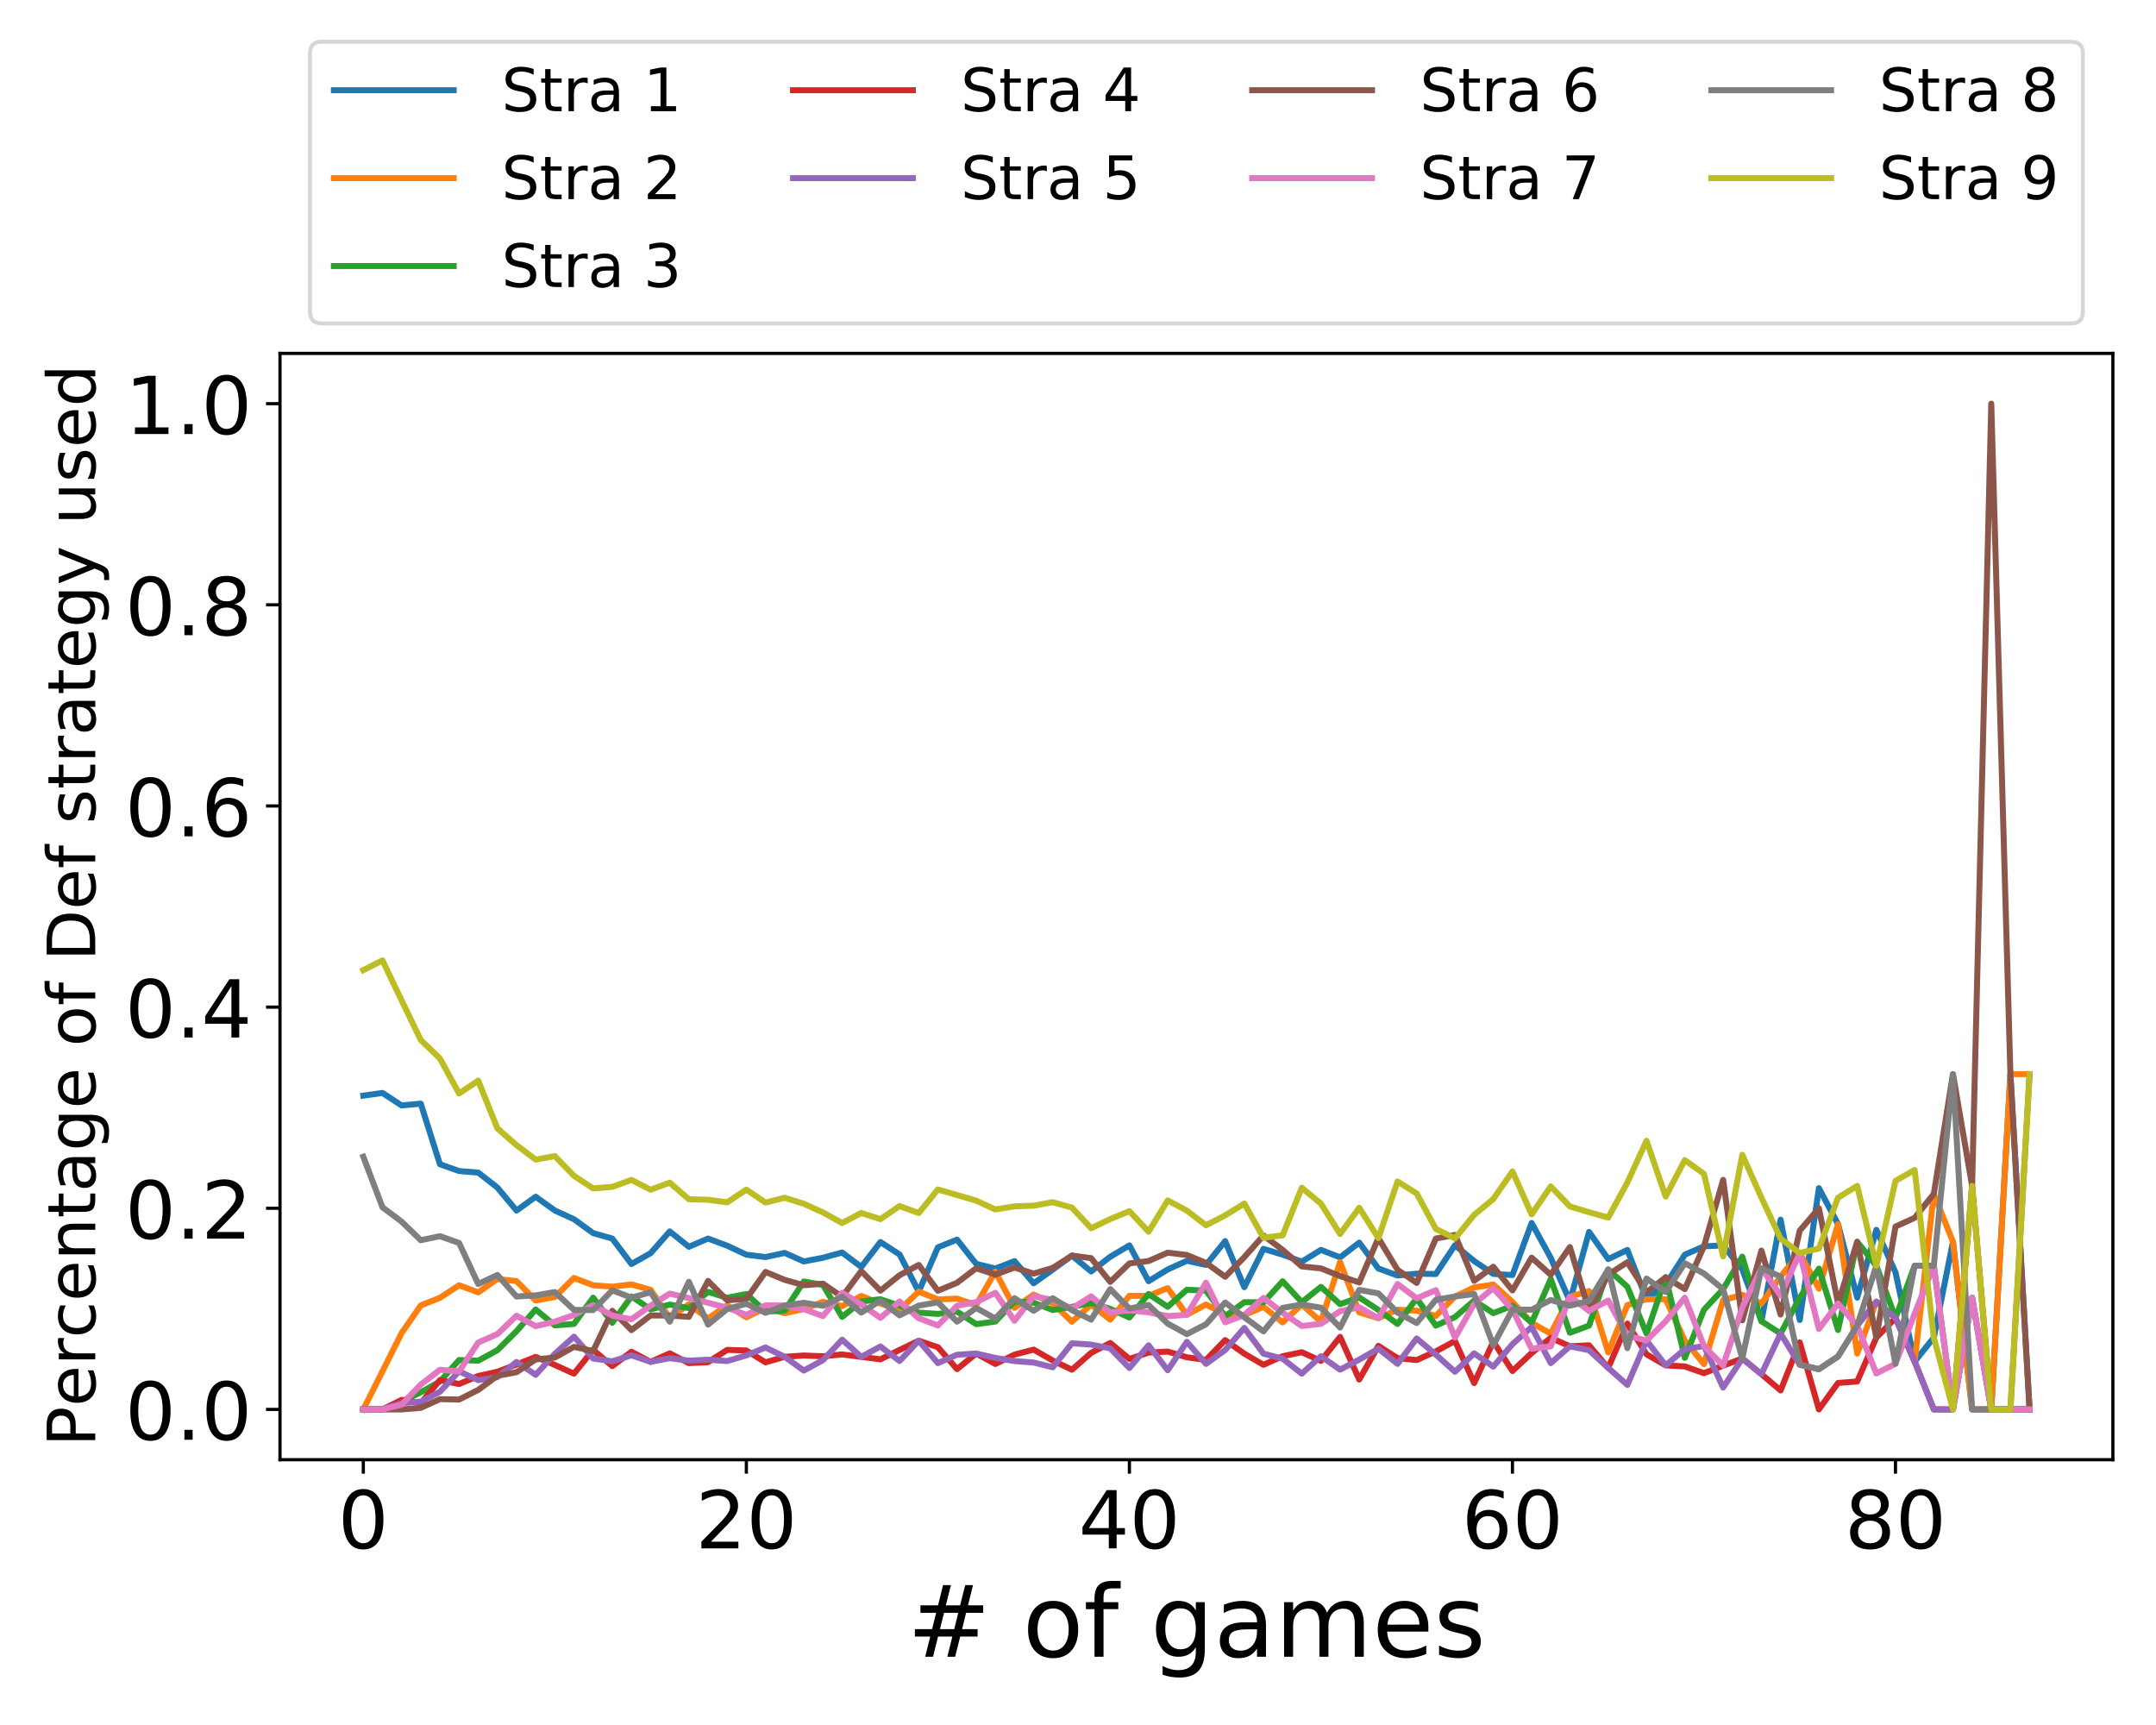 <?xml version="1.0" encoding="utf-8" standalone="no"?>
<!DOCTYPE svg PUBLIC "-//W3C//DTD SVG 1.1//EN"
  "http://www.w3.org/Graphics/SVG/1.1/DTD/svg11.dtd">
<!-- Created with matplotlib (https://matplotlib.org/) -->
<svg height="432pt" version="1.1" viewBox="0 0 540 432" width="540pt" xmlns="http://www.w3.org/2000/svg" xmlns:xlink="http://www.w3.org/1999/xlink">
 <defs>
  <style type="text/css">
*{stroke-linecap:butt;stroke-linejoin:round;}
  </style>
 </defs>
 <g id="figure_1">
  <g id="patch_1">
   <path d="M 0 432 
L 540 432 
L 540 0 
L 0 0 
z
" style="fill:#ffffff;"/>
  </g>
  <g id="axes_1">
   <g id="patch_2">
    <path d="M 70.13 365.56 
L 529.2 365.56 
L 529.2 88.5 
L 70.13 88.5 
z
" style="fill:#ffffff;"/>
   </g>
   <g id="matplotlib.axis_1">
    <g id="xtick_1">
     <g id="line2d_1">
      <defs>
       <path d="M 0 0 
L 0 3.5 
" id="m6f1d2d0b44" style="stroke:#000000;stroke-width:0.8;"/>
      </defs>
      <g>
       <use style="stroke:#000000;stroke-width:0.8;" x="90.997" xlink:href="#m6f1d2d0b44" y="365.56"/>
      </g>
     </g>
     <g id="text_1">
      <!-- 0 -->
      <defs>
       <path d="M 31.781 66.406 
Q 24.172 66.406 20.328 58.906 
Q 16.5 51.422 16.5 36.375 
Q 16.5 21.391 20.328 13.891 
Q 24.172 6.391 31.781 6.391 
Q 39.453 6.391 43.281 13.891 
Q 47.125 21.391 47.125 36.375 
Q 47.125 51.422 43.281 58.906 
Q 39.453 66.406 31.781 66.406 
z
M 31.781 74.219 
Q 44.047 74.219 50.516 64.516 
Q 56.984 54.828 56.984 36.375 
Q 56.984 17.969 50.516 8.266 
Q 44.047 -1.422 31.781 -1.422 
Q 19.531 -1.422 13.062 8.266 
Q 6.594 17.969 6.594 36.375 
Q 6.594 54.828 13.062 64.516 
Q 19.531 74.219 31.781 74.219 
z
" id="DejaVuSans-48"/>
      </defs>
      <g transform="translate(84.634 387.757)scale(0.2 -0.2)">
       <use xlink:href="#DejaVuSans-48"/>
      </g>
     </g>
    </g>
    <g id="xtick_2">
     <g id="line2d_2">
      <g>
       <use style="stroke:#000000;stroke-width:0.8;" x="186.936" xlink:href="#m6f1d2d0b44" y="365.56"/>
      </g>
     </g>
     <g id="text_2">
      <!-- 20 -->
      <defs>
       <path d="M 19.188 8.297 
L 53.609 8.297 
L 53.609 0 
L 7.328 0 
L 7.328 8.297 
Q 12.938 14.109 22.625 23.891 
Q 32.328 33.688 34.812 36.531 
Q 39.547 41.844 41.422 45.531 
Q 43.312 49.219 43.312 52.781 
Q 43.312 58.594 39.234 62.25 
Q 35.156 65.922 28.609 65.922 
Q 23.969 65.922 18.812 64.312 
Q 13.672 62.703 7.812 59.422 
L 7.812 69.391 
Q 13.766 71.781 18.938 73 
Q 24.125 74.219 28.422 74.219 
Q 39.75 74.219 46.484 68.547 
Q 53.219 62.891 53.219 53.422 
Q 53.219 48.922 51.531 44.891 
Q 49.859 40.875 45.406 35.406 
Q 44.188 33.984 37.641 27.219 
Q 31.109 20.453 19.188 8.297 
z
" id="DejaVuSans-50"/>
      </defs>
      <g transform="translate(174.211 387.757)scale(0.2 -0.2)">
       <use xlink:href="#DejaVuSans-50"/>
       <use x="63.623" xlink:href="#DejaVuSans-48"/>
      </g>
     </g>
    </g>
    <g id="xtick_3">
     <g id="line2d_3">
      <g>
       <use style="stroke:#000000;stroke-width:0.8;" x="282.876" xlink:href="#m6f1d2d0b44" y="365.56"/>
      </g>
     </g>
     <g id="text_3">
      <!-- 40 -->
      <defs>
       <path d="M 37.797 64.312 
L 12.891 25.391 
L 37.797 25.391 
z
M 35.203 72.906 
L 47.609 72.906 
L 47.609 25.391 
L 58.016 25.391 
L 58.016 17.188 
L 47.609 17.188 
L 47.609 0 
L 37.797 0 
L 37.797 17.188 
L 4.891 17.188 
L 4.891 26.703 
z
" id="DejaVuSans-52"/>
      </defs>
      <g transform="translate(270.151 387.757)scale(0.2 -0.2)">
       <use xlink:href="#DejaVuSans-52"/>
       <use x="63.623" xlink:href="#DejaVuSans-48"/>
      </g>
     </g>
    </g>
    <g id="xtick_4">
     <g id="line2d_4">
      <g>
       <use style="stroke:#000000;stroke-width:0.8;" x="378.815" xlink:href="#m6f1d2d0b44" y="365.56"/>
      </g>
     </g>
     <g id="text_4">
      <!-- 60 -->
      <defs>
       <path d="M 33.016 40.375 
Q 26.375 40.375 22.484 35.828 
Q 18.609 31.297 18.609 23.391 
Q 18.609 15.531 22.484 10.953 
Q 26.375 6.391 33.016 6.391 
Q 39.656 6.391 43.531 10.953 
Q 47.406 15.531 47.406 23.391 
Q 47.406 31.297 43.531 35.828 
Q 39.656 40.375 33.016 40.375 
z
M 52.594 71.297 
L 52.594 62.312 
Q 48.875 64.062 45.094 64.984 
Q 41.312 65.922 37.594 65.922 
Q 27.828 65.922 22.672 59.328 
Q 17.531 52.734 16.797 39.406 
Q 19.672 43.656 24.016 45.922 
Q 28.375 48.188 33.594 48.188 
Q 44.578 48.188 50.953 41.516 
Q 57.328 34.859 57.328 23.391 
Q 57.328 12.156 50.688 5.359 
Q 44.047 -1.422 33.016 -1.422 
Q 20.359 -1.422 13.672 8.266 
Q 6.984 17.969 6.984 36.375 
Q 6.984 53.656 15.188 63.938 
Q 23.391 74.219 37.203 74.219 
Q 40.922 74.219 44.703 73.484 
Q 48.484 72.75 52.594 71.297 
z
" id="DejaVuSans-54"/>
      </defs>
      <g transform="translate(366.09 387.757)scale(0.2 -0.2)">
       <use xlink:href="#DejaVuSans-54"/>
       <use x="63.623" xlink:href="#DejaVuSans-48"/>
      </g>
     </g>
    </g>
    <g id="xtick_5">
     <g id="line2d_5">
      <g>
       <use style="stroke:#000000;stroke-width:0.8;" x="474.754" xlink:href="#m6f1d2d0b44" y="365.56"/>
      </g>
     </g>
     <g id="text_5">
      <!-- 80 -->
      <defs>
       <path d="M 31.781 34.625 
Q 24.75 34.625 20.719 30.859 
Q 16.703 27.094 16.703 20.516 
Q 16.703 13.922 20.719 10.156 
Q 24.75 6.391 31.781 6.391 
Q 38.812 6.391 42.859 10.172 
Q 46.922 13.969 46.922 20.516 
Q 46.922 27.094 42.891 30.859 
Q 38.875 34.625 31.781 34.625 
z
M 21.922 38.812 
Q 15.578 40.375 12.031 44.719 
Q 8.5 49.078 8.5 55.328 
Q 8.5 64.062 14.719 69.141 
Q 20.953 74.219 31.781 74.219 
Q 42.672 74.219 48.875 69.141 
Q 55.078 64.062 55.078 55.328 
Q 55.078 49.078 51.531 44.719 
Q 48 40.375 41.703 38.812 
Q 48.828 37.156 52.797 32.312 
Q 56.781 27.484 56.781 20.516 
Q 56.781 9.906 50.312 4.234 
Q 43.844 -1.422 31.781 -1.422 
Q 19.734 -1.422 13.25 4.234 
Q 6.781 9.906 6.781 20.516 
Q 6.781 27.484 10.781 32.312 
Q 14.797 37.156 21.922 38.812 
z
M 18.312 54.391 
Q 18.312 48.734 21.844 45.562 
Q 25.391 42.391 31.781 42.391 
Q 38.141 42.391 41.719 45.562 
Q 45.312 48.734 45.312 54.391 
Q 45.312 60.062 41.719 63.234 
Q 38.141 66.406 31.781 66.406 
Q 25.391 66.406 21.844 63.234 
Q 18.312 60.062 18.312 54.391 
z
" id="DejaVuSans-56"/>
      </defs>
      <g transform="translate(462.029 387.757)scale(0.2 -0.2)">
       <use xlink:href="#DejaVuSans-56"/>
       <use x="63.623" xlink:href="#DejaVuSans-48"/>
      </g>
     </g>
    </g>
    <g id="text_6">
     <!-- # of games -->
     <defs>
      <path d="M 51.125 44 
L 36.922 44 
L 32.812 27.688 
L 47.125 27.688 
z
M 43.797 71.781 
L 38.719 51.516 
L 52.984 51.516 
L 58.109 71.781 
L 65.922 71.781 
L 60.891 51.516 
L 76.125 51.516 
L 76.125 44 
L 58.984 44 
L 54.984 27.688 
L 70.516 27.688 
L 70.516 20.219 
L 53.078 20.219 
L 48 0 
L 40.188 0 
L 45.219 20.219 
L 30.906 20.219 
L 25.875 0 
L 18.016 0 
L 23.094 20.219 
L 7.719 20.219 
L 7.719 27.688 
L 24.906 27.688 
L 29 44 
L 13.281 44 
L 13.281 51.516 
L 30.906 51.516 
L 35.891 71.781 
z
" id="DejaVuSans-35"/>
      <path id="DejaVuSans-32"/>
      <path d="M 30.609 48.391 
Q 23.391 48.391 19.188 42.75 
Q 14.984 37.109 14.984 27.297 
Q 14.984 17.484 19.156 11.844 
Q 23.344 6.203 30.609 6.203 
Q 37.797 6.203 41.984 11.859 
Q 46.188 17.531 46.188 27.297 
Q 46.188 37.016 41.984 42.703 
Q 37.797 48.391 30.609 48.391 
z
M 30.609 56 
Q 42.328 56 49.016 48.375 
Q 55.719 40.766 55.719 27.297 
Q 55.719 13.875 49.016 6.219 
Q 42.328 -1.422 30.609 -1.422 
Q 18.844 -1.422 12.172 6.219 
Q 5.516 13.875 5.516 27.297 
Q 5.516 40.766 12.172 48.375 
Q 18.844 56 30.609 56 
z
" id="DejaVuSans-111"/>
      <path d="M 37.109 75.984 
L 37.109 68.5 
L 28.516 68.5 
Q 23.688 68.5 21.797 66.547 
Q 19.922 64.594 19.922 59.516 
L 19.922 54.688 
L 34.719 54.688 
L 34.719 47.703 
L 19.922 47.703 
L 19.922 0 
L 10.891 0 
L 10.891 47.703 
L 2.297 47.703 
L 2.297 54.688 
L 10.891 54.688 
L 10.891 58.5 
Q 10.891 67.625 15.141 71.797 
Q 19.391 75.984 28.609 75.984 
z
" id="DejaVuSans-102"/>
      <path d="M 45.406 27.984 
Q 45.406 37.75 41.375 43.109 
Q 37.359 48.484 30.078 48.484 
Q 22.859 48.484 18.828 43.109 
Q 14.797 37.75 14.797 27.984 
Q 14.797 18.266 18.828 12.891 
Q 22.859 7.516 30.078 7.516 
Q 37.359 7.516 41.375 12.891 
Q 45.406 18.266 45.406 27.984 
z
M 54.391 6.781 
Q 54.391 -7.172 48.188 -13.984 
Q 42 -20.797 29.203 -20.797 
Q 24.469 -20.797 20.266 -20.094 
Q 16.062 -19.391 12.109 -17.922 
L 12.109 -9.188 
Q 16.062 -11.328 19.922 -12.344 
Q 23.781 -13.375 27.781 -13.375 
Q 36.625 -13.375 41.016 -8.766 
Q 45.406 -4.156 45.406 5.172 
L 45.406 9.625 
Q 42.625 4.781 38.281 2.391 
Q 33.938 0 27.875 0 
Q 17.828 0 11.672 7.656 
Q 5.516 15.328 5.516 27.984 
Q 5.516 40.672 11.672 48.328 
Q 17.828 56 27.875 56 
Q 33.938 56 38.281 53.609 
Q 42.625 51.219 45.406 46.391 
L 45.406 54.688 
L 54.391 54.688 
z
" id="DejaVuSans-103"/>
      <path d="M 34.281 27.484 
Q 23.391 27.484 19.188 25 
Q 14.984 22.516 14.984 16.5 
Q 14.984 11.719 18.141 8.906 
Q 21.297 6.109 26.703 6.109 
Q 34.188 6.109 38.703 11.406 
Q 43.219 16.703 43.219 25.484 
L 43.219 27.484 
z
M 52.203 31.203 
L 52.203 0 
L 43.219 0 
L 43.219 8.297 
Q 40.141 3.328 35.547 0.953 
Q 30.953 -1.422 24.312 -1.422 
Q 15.922 -1.422 10.953 3.297 
Q 6 8.016 6 15.922 
Q 6 25.141 12.172 29.828 
Q 18.359 34.516 30.609 34.516 
L 43.219 34.516 
L 43.219 35.406 
Q 43.219 41.609 39.141 45 
Q 35.062 48.391 27.688 48.391 
Q 23 48.391 18.547 47.266 
Q 14.109 46.141 10.016 43.891 
L 10.016 52.203 
Q 14.938 54.109 19.578 55.047 
Q 24.219 56 28.609 56 
Q 40.484 56 46.344 49.844 
Q 52.203 43.703 52.203 31.203 
z
" id="DejaVuSans-97"/>
      <path d="M 52 44.188 
Q 55.375 50.25 60.062 53.125 
Q 64.75 56 71.094 56 
Q 79.641 56 84.281 50.016 
Q 88.922 44.047 88.922 33.016 
L 88.922 0 
L 79.891 0 
L 79.891 32.719 
Q 79.891 40.578 77.094 44.375 
Q 74.312 48.188 68.609 48.188 
Q 61.625 48.188 57.562 43.547 
Q 53.516 38.922 53.516 30.906 
L 53.516 0 
L 44.484 0 
L 44.484 32.719 
Q 44.484 40.625 41.703 44.406 
Q 38.922 48.188 33.109 48.188 
Q 26.219 48.188 22.156 43.531 
Q 18.109 38.875 18.109 30.906 
L 18.109 0 
L 9.078 0 
L 9.078 54.688 
L 18.109 54.688 
L 18.109 46.188 
Q 21.188 51.219 25.484 53.609 
Q 29.781 56 35.688 56 
Q 41.656 56 45.828 52.969 
Q 50 49.953 52 44.188 
z
" id="DejaVuSans-109"/>
      <path d="M 56.203 29.594 
L 56.203 25.203 
L 14.891 25.203 
Q 15.484 15.922 20.484 11.062 
Q 25.484 6.203 34.422 6.203 
Q 39.594 6.203 44.453 7.469 
Q 49.312 8.734 54.109 11.281 
L 54.109 2.781 
Q 49.266 0.734 44.188 -0.344 
Q 39.109 -1.422 33.891 -1.422 
Q 20.797 -1.422 13.156 6.188 
Q 5.516 13.812 5.516 26.812 
Q 5.516 40.234 12.766 48.109 
Q 20.016 56 32.328 56 
Q 43.359 56 49.781 48.891 
Q 56.203 41.797 56.203 29.594 
z
M 47.219 32.234 
Q 47.125 39.594 43.094 43.984 
Q 39.062 48.391 32.422 48.391 
Q 24.906 48.391 20.391 44.141 
Q 15.875 39.891 15.188 32.172 
z
" id="DejaVuSans-101"/>
      <path d="M 44.281 53.078 
L 44.281 44.578 
Q 40.484 46.531 36.375 47.5 
Q 32.281 48.484 27.875 48.484 
Q 21.188 48.484 17.844 46.438 
Q 14.5 44.391 14.5 40.281 
Q 14.5 37.156 16.891 35.375 
Q 19.281 33.594 26.516 31.984 
L 29.594 31.297 
Q 39.156 29.25 43.188 25.516 
Q 47.219 21.781 47.219 15.094 
Q 47.219 7.469 41.188 3.016 
Q 35.156 -1.422 24.609 -1.422 
Q 20.219 -1.422 15.453 -0.562 
Q 10.688 0.297 5.422 2 
L 5.422 11.281 
Q 10.406 8.688 15.234 7.391 
Q 20.062 6.109 24.812 6.109 
Q 31.156 6.109 34.562 8.281 
Q 37.984 10.453 37.984 14.406 
Q 37.984 18.062 35.516 20.016 
Q 33.062 21.969 24.703 23.781 
L 21.578 24.516 
Q 13.234 26.266 9.516 29.906 
Q 5.812 33.547 5.812 39.891 
Q 5.812 47.609 11.281 51.797 
Q 16.75 56 26.812 56 
Q 31.781 56 36.172 55.266 
Q 40.578 54.547 44.281 53.078 
z
" id="DejaVuSans-115"/>
     </defs>
     <g transform="translate(227.222 414.912)scale(0.25 -0.25)">
      <use xlink:href="#DejaVuSans-35"/>
      <use x="83.789" xlink:href="#DejaVuSans-32"/>
      <use x="115.576" xlink:href="#DejaVuSans-111"/>
      <use x="176.758" xlink:href="#DejaVuSans-102"/>
      <use x="211.963" xlink:href="#DejaVuSans-32"/>
      <use x="243.75" xlink:href="#DejaVuSans-103"/>
      <use x="307.227" xlink:href="#DejaVuSans-97"/>
      <use x="368.506" xlink:href="#DejaVuSans-109"/>
      <use x="465.918" xlink:href="#DejaVuSans-101"/>
      <use x="527.441" xlink:href="#DejaVuSans-115"/>
     </g>
    </g>
   </g>
   <g id="matplotlib.axis_2">
    <g id="ytick_1">
     <g id="line2d_6">
      <defs>
       <path d="M 0 0 
L -3.5 0 
" id="mf639736c9d" style="stroke:#000000;stroke-width:0.8;"/>
      </defs>
      <g>
       <use style="stroke:#000000;stroke-width:0.8;" x="70.13" xlink:href="#mf639736c9d" y="352.966"/>
      </g>
     </g>
     <g id="text_7">
      <!-- 0.0 -->
      <defs>
       <path d="M 10.688 12.406 
L 21 12.406 
L 21 0 
L 10.688 0 
z
" id="DejaVuSans-46"/>
      </defs>
      <g transform="translate(31.324 360.565)scale(0.2 -0.2)">
       <use xlink:href="#DejaVuSans-48"/>
       <use x="63.623" xlink:href="#DejaVuSans-46"/>
       <use x="95.41" xlink:href="#DejaVuSans-48"/>
      </g>
     </g>
    </g>
    <g id="ytick_2">
     <g id="line2d_7">
      <g>
       <use style="stroke:#000000;stroke-width:0.8;" x="70.13" xlink:href="#mf639736c9d" y="302.592"/>
      </g>
     </g>
     <g id="text_8">
      <!-- 0.2 -->
      <g transform="translate(31.324 310.19)scale(0.2 -0.2)">
       <use xlink:href="#DejaVuSans-48"/>
       <use x="63.623" xlink:href="#DejaVuSans-46"/>
       <use x="95.41" xlink:href="#DejaVuSans-50"/>
      </g>
     </g>
    </g>
    <g id="ytick_3">
     <g id="line2d_8">
      <g>
       <use style="stroke:#000000;stroke-width:0.8;" x="70.13" xlink:href="#mf639736c9d" y="252.217"/>
      </g>
     </g>
     <g id="text_9">
      <!-- 0.4 -->
      <g transform="translate(31.324 259.816)scale(0.2 -0.2)">
       <use xlink:href="#DejaVuSans-48"/>
       <use x="63.623" xlink:href="#DejaVuSans-46"/>
       <use x="95.41" xlink:href="#DejaVuSans-52"/>
      </g>
     </g>
    </g>
    <g id="ytick_4">
     <g id="line2d_9">
      <g>
       <use style="stroke:#000000;stroke-width:0.8;" x="70.13" xlink:href="#mf639736c9d" y="201.843"/>
      </g>
     </g>
     <g id="text_10">
      <!-- 0.6 -->
      <g transform="translate(31.324 209.441)scale(0.2 -0.2)">
       <use xlink:href="#DejaVuSans-48"/>
       <use x="63.623" xlink:href="#DejaVuSans-46"/>
       <use x="95.41" xlink:href="#DejaVuSans-54"/>
      </g>
     </g>
    </g>
    <g id="ytick_5">
     <g id="line2d_10">
      <g>
       <use style="stroke:#000000;stroke-width:0.8;" x="70.13" xlink:href="#mf639736c9d" y="151.468"/>
      </g>
     </g>
     <g id="text_11">
      <!-- 0.8 -->
      <g transform="translate(31.324 159.067)scale(0.2 -0.2)">
       <use xlink:href="#DejaVuSans-48"/>
       <use x="63.623" xlink:href="#DejaVuSans-46"/>
       <use x="95.41" xlink:href="#DejaVuSans-56"/>
      </g>
     </g>
    </g>
    <g id="ytick_6">
     <g id="line2d_11">
      <g>
       <use style="stroke:#000000;stroke-width:0.8;" x="70.13" xlink:href="#mf639736c9d" y="101.094"/>
      </g>
     </g>
     <g id="text_12">
      <!-- 1.0 -->
      <defs>
       <path d="M 12.406 8.297 
L 28.516 8.297 
L 28.516 63.922 
L 10.984 60.406 
L 10.984 69.391 
L 28.422 72.906 
L 38.281 72.906 
L 38.281 8.297 
L 54.391 8.297 
L 54.391 0 
L 12.406 0 
z
" id="DejaVuSans-49"/>
      </defs>
      <g transform="translate(31.324 108.692)scale(0.2 -0.2)">
       <use xlink:href="#DejaVuSans-49"/>
       <use x="63.623" xlink:href="#DejaVuSans-46"/>
       <use x="95.41" xlink:href="#DejaVuSans-48"/>
      </g>
     </g>
    </g>
    <g id="text_13">
     <!-- Percentage of Def strategy used -->
     <defs>
      <path d="M 19.672 64.797 
L 19.672 37.406 
L 32.078 37.406 
Q 38.969 37.406 42.719 40.969 
Q 46.484 44.531 46.484 51.125 
Q 46.484 57.672 42.719 61.234 
Q 38.969 64.797 32.078 64.797 
z
M 9.812 72.906 
L 32.078 72.906 
Q 44.344 72.906 50.609 67.359 
Q 56.891 61.812 56.891 51.125 
Q 56.891 40.328 50.609 34.812 
Q 44.344 29.297 32.078 29.297 
L 19.672 29.297 
L 19.672 0 
L 9.812 0 
z
" id="DejaVuSans-80"/>
      <path d="M 41.109 46.297 
Q 39.594 47.172 37.812 47.578 
Q 36.031 48 33.891 48 
Q 26.266 48 22.188 43.047 
Q 18.109 38.094 18.109 28.812 
L 18.109 0 
L 9.078 0 
L 9.078 54.688 
L 18.109 54.688 
L 18.109 46.188 
Q 20.953 51.172 25.484 53.578 
Q 30.031 56 36.531 56 
Q 37.453 56 38.578 55.875 
Q 39.703 55.766 41.062 55.516 
z
" id="DejaVuSans-114"/>
      <path d="M 48.781 52.594 
L 48.781 44.188 
Q 44.969 46.297 41.141 47.344 
Q 37.312 48.391 33.406 48.391 
Q 24.656 48.391 19.812 42.844 
Q 14.984 37.312 14.984 27.297 
Q 14.984 17.281 19.812 11.734 
Q 24.656 6.203 33.406 6.203 
Q 37.312 6.203 41.141 7.25 
Q 44.969 8.297 48.781 10.406 
L 48.781 2.094 
Q 45.016 0.344 40.984 -0.531 
Q 36.969 -1.422 32.422 -1.422 
Q 20.062 -1.422 12.781 6.344 
Q 5.516 14.109 5.516 27.297 
Q 5.516 40.672 12.859 48.328 
Q 20.219 56 33.016 56 
Q 37.156 56 41.109 55.141 
Q 45.062 54.297 48.781 52.594 
z
" id="DejaVuSans-99"/>
      <path d="M 54.891 33.016 
L 54.891 0 
L 45.906 0 
L 45.906 32.719 
Q 45.906 40.484 42.875 44.328 
Q 39.844 48.188 33.797 48.188 
Q 26.516 48.188 22.312 43.547 
Q 18.109 38.922 18.109 30.906 
L 18.109 0 
L 9.078 0 
L 9.078 54.688 
L 18.109 54.688 
L 18.109 46.188 
Q 21.344 51.125 25.703 53.562 
Q 30.078 56 35.797 56 
Q 45.219 56 50.047 50.172 
Q 54.891 44.344 54.891 33.016 
z
" id="DejaVuSans-110"/>
      <path d="M 18.312 70.219 
L 18.312 54.688 
L 36.812 54.688 
L 36.812 47.703 
L 18.312 47.703 
L 18.312 18.016 
Q 18.312 11.328 20.141 9.422 
Q 21.969 7.516 27.594 7.516 
L 36.812 7.516 
L 36.812 0 
L 27.594 0 
Q 17.188 0 13.234 3.875 
Q 9.281 7.766 9.281 18.016 
L 9.281 47.703 
L 2.688 47.703 
L 2.688 54.688 
L 9.281 54.688 
L 9.281 70.219 
z
" id="DejaVuSans-116"/>
      <path d="M 19.672 64.797 
L 19.672 8.109 
L 31.594 8.109 
Q 46.688 8.109 53.688 14.938 
Q 60.688 21.781 60.688 36.531 
Q 60.688 51.172 53.688 57.984 
Q 46.688 64.797 31.594 64.797 
z
M 9.812 72.906 
L 30.078 72.906 
Q 51.266 72.906 61.172 64.094 
Q 71.094 55.281 71.094 36.531 
Q 71.094 17.672 61.125 8.828 
Q 51.172 0 30.078 0 
L 9.812 0 
z
" id="DejaVuSans-68"/>
      <path d="M 32.172 -5.078 
Q 28.375 -14.844 24.75 -17.812 
Q 21.141 -20.797 15.094 -20.797 
L 7.906 -20.797 
L 7.906 -13.281 
L 13.188 -13.281 
Q 16.891 -13.281 18.938 -11.516 
Q 21 -9.766 23.484 -3.219 
L 25.094 0.875 
L 2.984 54.688 
L 12.5 54.688 
L 29.594 11.922 
L 46.688 54.688 
L 56.203 54.688 
z
" id="DejaVuSans-121"/>
      <path d="M 8.5 21.578 
L 8.5 54.688 
L 17.484 54.688 
L 17.484 21.922 
Q 17.484 14.156 20.5 10.266 
Q 23.531 6.391 29.594 6.391 
Q 36.859 6.391 41.078 11.031 
Q 45.312 15.672 45.312 23.688 
L 45.312 54.688 
L 54.297 54.688 
L 54.297 0 
L 45.312 0 
L 45.312 8.406 
Q 42.047 3.422 37.719 1 
Q 33.406 -1.422 27.688 -1.422 
Q 18.266 -1.422 13.375 4.438 
Q 8.5 10.297 8.5 21.578 
z
M 31.109 56 
z
" id="DejaVuSans-117"/>
      <path d="M 45.406 46.391 
L 45.406 75.984 
L 54.391 75.984 
L 54.391 0 
L 45.406 0 
L 45.406 8.203 
Q 42.578 3.328 38.25 0.953 
Q 33.938 -1.422 27.875 -1.422 
Q 17.969 -1.422 11.734 6.484 
Q 5.516 14.406 5.516 27.297 
Q 5.516 40.188 11.734 48.094 
Q 17.969 56 27.875 56 
Q 33.938 56 38.25 53.625 
Q 42.578 51.266 45.406 46.391 
z
M 14.797 27.297 
Q 14.797 17.391 18.875 11.75 
Q 22.953 6.109 30.078 6.109 
Q 37.203 6.109 41.297 11.75 
Q 45.406 17.391 45.406 27.297 
Q 45.406 37.203 41.297 42.844 
Q 37.203 48.484 30.078 48.484 
Q 22.953 48.484 18.875 42.844 
Q 14.797 37.203 14.797 27.297 
z
" id="DejaVuSans-100"/>
     </defs>
     <g transform="translate(23.858 362.287)rotate(-90)scale(0.167 -0.167)">
      <use xlink:href="#DejaVuSans-80"/>
      <use x="60.256" xlink:href="#DejaVuSans-101"/>
      <use x="121.779" xlink:href="#DejaVuSans-114"/>
      <use x="162.861" xlink:href="#DejaVuSans-99"/>
      <use x="217.842" xlink:href="#DejaVuSans-101"/>
      <use x="279.365" xlink:href="#DejaVuSans-110"/>
      <use x="342.744" xlink:href="#DejaVuSans-116"/>
      <use x="381.953" xlink:href="#DejaVuSans-97"/>
      <use x="443.232" xlink:href="#DejaVuSans-103"/>
      <use x="506.709" xlink:href="#DejaVuSans-101"/>
      <use x="568.232" xlink:href="#DejaVuSans-32"/>
      <use x="600.02" xlink:href="#DejaVuSans-111"/>
      <use x="661.201" xlink:href="#DejaVuSans-102"/>
      <use x="696.406" xlink:href="#DejaVuSans-32"/>
      <use x="728.193" xlink:href="#DejaVuSans-68"/>
      <use x="805.195" xlink:href="#DejaVuSans-101"/>
      <use x="866.719" xlink:href="#DejaVuSans-102"/>
      <use x="901.924" xlink:href="#DejaVuSans-32"/>
      <use x="933.711" xlink:href="#DejaVuSans-115"/>
      <use x="985.811" xlink:href="#DejaVuSans-116"/>
      <use x="1025.02" xlink:href="#DejaVuSans-114"/>
      <use x="1066.133" xlink:href="#DejaVuSans-97"/>
      <use x="1127.412" xlink:href="#DejaVuSans-116"/>
      <use x="1166.621" xlink:href="#DejaVuSans-101"/>
      <use x="1228.145" xlink:href="#DejaVuSans-103"/>
      <use x="1291.621" xlink:href="#DejaVuSans-121"/>
      <use x="1350.801" xlink:href="#DejaVuSans-32"/>
      <use x="1382.588" xlink:href="#DejaVuSans-117"/>
      <use x="1445.967" xlink:href="#DejaVuSans-115"/>
      <use x="1498.066" xlink:href="#DejaVuSans-101"/>
      <use x="1559.59" xlink:href="#DejaVuSans-100"/>
     </g>
    </g>
   </g>
   <g id="line2d_12">
    <path clip-path="url(#pae5e18a669)" d="M 90.997 274.385 
L 95.794 273.712 
L 100.591 276.847 
L 105.388 276.394 
L 110.185 291.561 
L 114.982 293.266 
L 119.779 293.661 
L 124.576 297.406 
L 129.373 303.17 
L 134.17 299.704 
L 138.967 303.149 
L 143.763 305.341 
L 148.56 308.811 
L 153.357 310.184 
L 158.154 316.555 
L 162.951 313.841 
L 167.748 308.393 
L 172.545 312.241 
L 177.342 310.178 
L 182.139 311.971 
L 186.936 314.217 
L 191.733 314.813 
L 196.53 313.772 
L 201.327 315.908 
L 206.124 314.991 
L 210.921 313.674 
L 215.718 317.282 
L 220.515 311.047 
L 225.312 314.163 
L 230.109 323.458 
L 234.906 312.377 
L 239.703 310.447 
L 244.5 316.511 
L 249.297 317.689 
L 254.094 315.831 
L 258.891 321.381 
L 263.688 317.949 
L 268.485 314.44 
L 273.282 318.412 
L 278.079 314.736 
L 282.876 311.89 
L 287.673 320.851 
L 292.47 317.919 
L 297.267 315.741 
L 302.063 316.772 
L 306.86 310.822 
L 311.657 322.355 
L 316.454 312.756 
L 321.251 314.217 
L 326.048 315.961 
L 330.845 313.014 
L 335.642 314.893 
L 340.439 311.195 
L 345.236 317.677 
L 350.033 319.431 
L 354.83 318.971 
L 359.627 319.06 
L 364.424 311.844 
L 369.221 315.805 
L 374.018 319.026 
L 378.815 319.319 
L 383.612 306.283 
L 388.409 315.027 
L 393.206 325.859 
L 398.003 308.518 
L 402.8 315.315 
L 407.597 313.035 
L 412.394 325.364 
L 417.191 321.712 
L 421.988 314.217 
L 426.785 312.122 
L 431.582 311.9 
L 436.379 317.895 
L 441.176 330.872 
L 445.973 305.443 
L 450.77 330.578 
L 455.567 297.554 
L 460.363 306.569 
L 465.16 324.981 
L 469.957 307.989 
L 474.754 318.62 
L 479.551 340.972 
L 484.348 334.975 
L 489.145 310.988 
L 493.942 352.966 
L 498.739 352.966 
L 503.536 269.009 
L 508.333 352.966 
" style="fill:none;stroke:#1f77b4;stroke-linecap:square;stroke-width:1.5;"/>
   </g>
   <g id="line2d_13">
    <path clip-path="url(#pae5e18a669)" d="M 90.997 352.966 
L 95.794 343.423 
L 100.591 333.837 
L 105.388 326.924 
L 110.185 325.021 
L 114.982 321.88 
L 119.779 323.663 
L 124.576 320.304 
L 129.373 320.84 
L 134.17 325.694 
L 138.967 324.809 
L 143.763 320.044 
L 148.56 321.871 
L 153.357 322.235 
L 158.154 321.67 
L 162.951 323.011 
L 167.748 330.069 
L 172.545 326.651 
L 177.342 330.207 
L 182.139 326.878 
L 186.936 329.901 
L 191.733 327.531 
L 196.53 328.871 
L 201.327 327.842 
L 206.124 326.026 
L 210.921 327.107 
L 215.718 324.557 
L 220.515 326.453 
L 225.312 328.022 
L 230.109 323.458 
L 234.906 325.423 
L 239.703 325.221 
L 244.5 326.822 
L 249.297 318.448 
L 254.094 327.537 
L 258.891 324.216 
L 263.688 326.387 
L 268.485 331.01 
L 273.282 326.738 
L 278.079 330.478 
L 282.876 324.529 
L 287.673 324.522 
L 292.47 322.592 
L 297.267 329.278 
L 302.063 326.688 
L 306.86 329.167 
L 311.657 329.337 
L 316.454 327.276 
L 321.251 331.17 
L 326.048 326.705 
L 330.845 330.964 
L 335.642 316.064 
L 340.439 328.652 
L 345.236 330.132 
L 350.033 327.993 
L 354.83 328.243 
L 359.627 329.555 
L 364.424 324.695 
L 369.221 322.411 
L 374.018 321.706 
L 378.815 326.049 
L 383.612 331.253 
L 388.409 333.997 
L 393.206 324.73 
L 398.003 323.334 
L 402.8 338.685 
L 407.597 326.858 
L 412.394 325.364 
L 417.191 325.389 
L 421.988 335.744 
L 426.785 341.621 
L 431.582 325.589 
L 436.379 324.272 
L 441.176 326.453 
L 445.973 319.7 
L 450.77 313.786 
L 455.567 322.742 
L 460.363 306.569 
L 465.16 338.973 
L 469.957 325.98 
L 474.754 330.069 
L 479.551 340.972 
L 484.348 298.994 
L 489.145 310.988 
L 493.942 352.966 
L 498.739 352.966 
L 503.536 269.009 
L 508.333 269.009 
" style="fill:none;stroke:#ff7f0e;stroke-linecap:square;stroke-width:1.5;"/>
   </g>
   <g id="line2d_14">
    <path clip-path="url(#pae5e18a669)" d="M 90.997 352.966 
L 95.794 352.966 
L 100.591 350.974 
L 105.388 348.691 
L 110.185 345.98 
L 114.982 340.602 
L 119.779 340.756 
L 124.576 338.15 
L 129.373 333.369 
L 134.17 327.94 
L 138.967 331.925 
L 143.763 331.551 
L 148.56 324.981 
L 153.357 331.274 
L 158.154 324.68 
L 162.951 327.901 
L 167.748 326.711 
L 172.545 327.591 
L 177.342 323.531 
L 182.139 325.015 
L 186.936 324.058 
L 191.733 328.462 
L 196.53 328.229 
L 201.327 320.933 
L 206.124 321.807 
L 210.921 329.794 
L 215.718 325.943 
L 220.515 325.379 
L 225.312 326.982 
L 230.109 328.728 
L 234.906 329.048 
L 239.703 328.464 
L 244.5 331.609 
L 249.297 330.965 
L 254.094 325.922 
L 258.891 326.24 
L 263.688 328.074 
L 268.485 327.282 
L 273.282 326.322 
L 278.079 327.779 
L 282.876 329.946 
L 287.673 324.063 
L 292.47 327.265 
L 297.267 322.993 
L 302.063 323.218 
L 306.86 329.663 
L 311.657 326.114 
L 316.454 326.16 
L 321.251 320.877 
L 326.048 326.108 
L 330.845 322.278 
L 335.642 326.608 
L 340.439 324.911 
L 345.236 328.056 
L 350.033 331.561 
L 354.83 325.152 
L 359.627 331.977 
L 364.424 329.835 
L 369.221 325.715 
L 374.018 328.851 
L 378.815 327.01 
L 383.612 331.253 
L 388.409 320.297 
L 393.206 333.765 
L 398.003 331.977 
L 402.8 317.912 
L 407.597 322.25 
L 412.394 333.99 
L 417.191 319.874 
L 421.988 340.05 
L 426.785 328.006 
L 431.582 322.851 
L 436.379 314.707 
L 441.176 330.872 
L 445.973 333.957 
L 450.77 324.981 
L 455.567 317.704 
L 460.363 333.082 
L 465.16 310.988 
L 469.957 316.985 
L 474.754 330.069 
L 479.551 316.985 
L 484.348 316.985 
L 489.145 352.966 
L 493.942 324.981 
L 498.739 352.966 
L 503.536 352.966 
L 508.333 352.966 
" style="fill:none;stroke:#2ca02c;stroke-linecap:square;stroke-width:1.5;"/>
   </g>
   <g id="line2d_15">
    <path clip-path="url(#pae5e18a669)" d="M 90.997 352.966 
L 95.794 352.966 
L 100.591 350.575 
L 105.388 351.412 
L 110.185 345.612 
L 114.982 346.608 
L 119.779 344.594 
L 124.576 343.538 
L 129.373 341.722 
L 134.17 339.811 
L 138.967 341.827 
L 143.763 344.017 
L 148.56 338.041 
L 153.357 342.12 
L 158.154 338.522 
L 162.951 341.045 
L 167.748 338.923 
L 172.545 341.375 
L 177.342 341.131 
L 182.139 338.059 
L 186.936 338.205 
L 191.733 341.179 
L 196.53 339.794 
L 201.327 339.462 
L 206.124 339.659 
L 210.921 339.197 
L 215.718 339.801 
L 220.515 340.426 
L 225.312 338.069 
L 230.109 335.753 
L 234.906 337.383 
L 239.703 342.877 
L 244.5 338.973 
L 249.297 341.587 
L 254.094 339.243 
L 258.891 337.984 
L 263.688 340.731 
L 268.485 343.024 
L 273.282 338.812 
L 278.079 336.325 
L 282.876 340.328 
L 287.673 338.744 
L 292.47 338.48 
L 297.267 339.913 
L 302.063 340.571 
L 306.86 335.613 
L 311.657 339.003 
L 316.454 341.797 
L 321.251 339.646 
L 326.048 338.642 
L 330.845 340.807 
L 335.642 334.808 
L 340.439 345.485 
L 345.236 337.051 
L 350.033 340.123 
L 354.83 340.605 
L 359.627 338.435 
L 364.424 335.832 
L 369.221 346.36 
L 374.018 335.996 
L 378.815 343.353 
L 383.612 338.853 
L 388.409 335.051 
L 393.206 337.154 
L 398.003 336.916 
L 402.8 342.58 
L 407.597 331.465 
L 412.394 339.165 
L 417.191 341.935 
L 421.988 342.203 
L 426.785 343.89 
L 431.582 342.015 
L 436.379 340.213 
L 441.176 344.129 
L 445.973 348.214 
L 450.77 336.175 
L 455.567 352.966 
L 460.363 346.338 
L 465.16 345.97 
L 469.957 334.975 
L 474.754 330.069 
L 479.551 340.972 
L 484.348 352.966 
L 489.145 352.966 
L 493.942 296.995 
L 498.739 352.966 
L 503.536 352.966 
L 508.333 352.966 
" style="fill:none;stroke:#d62728;stroke-linecap:square;stroke-width:1.5;"/>
   </g>
   <g id="line2d_16">
    <path clip-path="url(#pae5e18a669)" d="M 90.997 352.966 
L 95.794 352.966 
L 100.591 351.372 
L 105.388 351.023 
L 110.185 348.554 
L 114.982 343.428 
L 119.779 345.64 
L 124.576 344.885 
L 129.373 341.08 
L 134.17 344.303 
L 138.967 339.042 
L 143.763 334.747 
L 148.56 340.217 
L 153.357 340.915 
L 158.154 339.425 
L 162.951 341.045 
L 167.748 340.144 
L 172.545 340.749 
L 177.342 340.524 
L 182.139 340.854 
L 186.936 339.435 
L 191.733 337.457 
L 196.53 339.794 
L 201.327 343.231 
L 206.124 340.632 
L 210.921 335.503 
L 215.718 339.801 
L 220.515 337.202 
L 225.312 340.84 
L 230.109 335.753 
L 234.906 341.369 
L 239.703 339.274 
L 244.5 338.973 
L 249.297 340.069 
L 254.094 340.857 
L 258.891 341.223 
L 263.688 342.419 
L 268.485 336.396 
L 273.282 336.73 
L 278.079 337.674 
L 282.876 342.585 
L 287.673 336.909 
L 292.47 343.153 
L 297.267 336.046 
L 302.063 341.563 
L 306.86 338.092 
L 311.657 332.559 
L 316.454 339.004 
L 321.251 340.252 
L 326.048 344.014 
L 330.845 339.649 
L 335.642 343.009 
L 340.439 340.497 
L 345.236 337.743 
L 350.033 341.55 
L 354.83 335.196 
L 359.627 339.243 
L 364.424 343.543 
L 369.221 338.928 
L 374.018 342.248 
L 378.815 336.623 
L 383.612 332.339 
L 388.409 341.374 
L 393.206 337.154 
L 398.003 338.15 
L 402.8 342.58 
L 407.597 346.823 
L 412.394 335.715 
L 417.191 341.935 
L 421.988 337.897 
L 426.785 337.082 
L 431.582 347.491 
L 436.379 340.213 
L 441.176 344.129 
L 445.973 333.957 
L 450.77 341.772 
L 455.567 342.891 
L 460.363 339.71 
L 465.16 331.977 
L 469.957 325.98 
L 474.754 330.069 
L 479.551 340.972 
L 484.348 352.966 
L 489.145 352.966 
L 493.942 324.981 
L 498.739 352.966 
L 503.536 352.966 
L 508.333 352.966 
" style="fill:none;stroke:#9467bd;stroke-linecap:square;stroke-width:1.5;"/>
   </g>
   <g id="line2d_17">
    <path clip-path="url(#pae5e18a669)" d="M 90.997 352.966 
L 95.794 352.966 
L 100.591 352.966 
L 105.388 352.578 
L 110.185 350.392 
L 114.982 350.494 
L 119.779 348.082 
L 124.576 344.548 
L 129.373 343.65 
L 134.17 340.453 
L 138.967 339.97 
L 143.763 337.304 
L 148.56 338.352 
L 153.357 328.261 
L 158.154 333.105 
L 162.951 329.43 
L 167.748 329.458 
L 172.545 329.784 
L 177.342 320.799 
L 182.139 325.636 
L 186.936 325.288 
L 191.733 318.535 
L 196.53 320.518 
L 201.327 321.875 
L 206.124 321.482 
L 210.921 324.757 
L 215.718 318.321 
L 220.515 323.229 
L 225.312 319.36 
L 230.109 316.784 
L 234.906 323.249 
L 239.703 321.257 
L 244.5 317.616 
L 249.297 319.206 
L 254.094 317.446 
L 258.891 318.951 
L 263.688 317.527 
L 268.485 314.44 
L 273.282 315.081 
L 278.079 321.033 
L 282.876 316.404 
L 287.673 315.805 
L 292.47 313.713 
L 297.267 314.291 
L 302.063 316.276 
L 306.86 319.747 
L 311.657 314.836 
L 316.454 309.405 
L 321.251 313.006 
L 326.048 317.155 
L 330.845 317.646 
L 335.642 319.579 
L 340.439 321.171 
L 345.236 310.065 
L 350.033 318.004 
L 354.83 321.289 
L 359.627 310.18 
L 364.424 309.274 
L 369.221 320.76 
L 374.018 317.24 
L 378.815 323.165 
L 383.612 314.968 
L 388.409 319.243 
L 393.206 312.305 
L 398.003 328.273 
L 402.8 319.21 
L 407.597 316.107 
L 412.394 323.639 
L 417.191 319.874 
L 421.988 322.828 
L 426.785 312.122 
L 431.582 295.474 
L 436.379 330.649 
L 441.176 313.197 
L 445.973 329.205 
L 450.77 308.189 
L 455.567 302.592 
L 460.363 326.453 
L 465.16 310.988 
L 469.957 334.975 
L 474.754 307.171 
L 479.551 304.991 
L 484.348 298.994 
L 489.145 269.009 
L 493.942 296.995 
L 498.739 101.094 
L 503.536 269.009 
L 508.333 352.966 
" style="fill:none;stroke:#8c564b;stroke-linecap:square;stroke-width:1.5;"/>
   </g>
   <g id="line2d_18">
    <path clip-path="url(#pae5e18a669)" d="M 90.997 352.966 
L 95.794 352.966 
L 100.591 351.771 
L 105.388 346.747 
L 110.185 343.039 
L 114.982 343.428 
L 119.779 336.221 
L 124.576 334.11 
L 129.373 329.514 
L 134.17 332.111 
L 138.967 330.997 
L 143.763 329.313 
L 148.56 326.846 
L 153.357 329.466 
L 158.154 330.397 
L 162.951 326.984 
L 167.748 323.963 
L 172.545 325.085 
L 177.342 326.262 
L 182.139 327.5 
L 186.936 329.286 
L 191.733 326.911 
L 196.53 326.944 
L 201.327 327.842 
L 206.124 329.597 
L 210.921 323.749 
L 215.718 326.636 
L 220.515 330.036 
L 225.312 325.943 
L 230.109 330.133 
L 234.906 331.947 
L 239.703 327.022 
L 244.5 326.085 
L 249.297 323.758 
L 254.094 330.766 
L 258.891 324.621 
L 263.688 325.543 
L 268.485 327.696 
L 273.282 324.657 
L 278.079 328.679 
L 282.876 328.14 
L 287.673 328.651 
L 292.47 329.602 
L 297.267 329.278 
L 302.063 321.234 
L 306.86 331.151 
L 311.657 329.337 
L 316.454 325.043 
L 321.251 328.748 
L 326.048 332.076 
L 330.845 331.543 
L 335.642 328.365 
L 340.439 327.405 
L 345.236 330.132 
L 350.033 321.571 
L 354.83 325.152 
L 359.627 323.097 
L 364.424 334.975 
L 369.221 326.54 
L 374.018 322.599 
L 378.815 327.971 
L 383.612 337.767 
L 388.409 337.158 
L 393.206 324.73 
L 398.003 328.273 
L 402.8 325.702 
L 407.597 334.537 
L 412.394 335.715 
L 417.191 330.905 
L 421.988 324.981 
L 426.785 337.082 
L 431.582 342.015 
L 436.379 327.46 
L 441.176 317.616 
L 445.973 324.452 
L 450.77 313.786 
L 455.567 332.817 
L 460.363 326.453 
L 465.16 331.977 
L 469.957 343.971 
L 474.754 341.518 
L 479.551 328.978 
L 484.348 316.985 
L 489.145 352.966 
L 493.942 324.981 
L 498.739 352.966 
L 503.536 352.966 
L 508.333 352.966 
" style="fill:none;stroke:#e377c2;stroke-linecap:square;stroke-width:1.5;"/>
   </g>
   <g id="line2d_19">
    <path clip-path="url(#pae5e18a669)" d="M 90.997 289.688 
L 95.794 302.343 
L 100.591 305.939 
L 105.388 310.599 
L 110.185 309.578 
L 114.982 311.282 
L 119.779 321.569 
L 124.576 319.294 
L 129.373 324.695 
L 134.17 324.41 
L 138.967 323.571 
L 143.763 328.035 
L 148.56 328.09 
L 153.357 323.139 
L 158.154 324.981 
L 162.951 323.622 
L 167.748 330.985 
L 172.545 321.012 
L 177.342 331.724 
L 182.139 327.81 
L 186.936 326.518 
L 191.733 328.772 
L 196.53 326.944 
L 201.327 326.272 
L 206.124 327 
L 210.921 324.757 
L 215.718 328.715 
L 220.515 325.737 
L 225.312 329.407 
L 230.109 326.971 
L 234.906 326.148 
L 239.703 330.986 
L 244.5 327.558 
L 249.297 330.207 
L 254.094 325.115 
L 258.891 328.265 
L 263.688 325.121 
L 268.485 328.111 
L 273.282 330.485 
L 278.079 322.832 
L 282.876 327.689 
L 287.673 326.816 
L 292.47 331.471 
L 297.267 334.112 
L 302.063 331.646 
L 306.86 326.192 
L 311.657 329.874 
L 316.454 333.42 
L 321.251 327.537 
L 326.048 326.705 
L 330.845 327.49 
L 335.642 332.465 
L 340.439 323.041 
L 345.236 323.904 
L 350.033 328.707 
L 354.83 331.333 
L 359.627 325.519 
L 364.424 324.695 
L 369.221 324.063 
L 374.018 336.889 
L 378.815 327.971 
L 383.612 327.996 
L 388.409 325.566 
L 393.206 326.988 
L 398.003 325.804 
L 402.8 317.912 
L 407.597 337.608 
L 412.394 320.188 
L 417.191 323.551 
L 421.988 316.369 
L 426.785 318.93 
L 431.582 322.851 
L 436.379 340.213 
L 441.176 317.616 
L 445.973 319.7 
L 450.77 341.772 
L 455.567 342.891 
L 460.363 339.71 
L 465.16 331.977 
L 469.957 316.985 
L 474.754 341.518 
L 479.551 316.985 
L 484.348 316.985 
L 489.145 269.009 
L 493.942 352.966 
L 498.739 352.966 
L 503.536 352.966 
L 508.333 269.009 
" style="fill:none;stroke:#7f7f7f;stroke-linecap:square;stroke-width:1.5;"/>
   </g>
   <g id="line2d_20">
    <path clip-path="url(#pae5e18a669)" d="M 90.997 242.953 
L 95.794 240.516 
L 100.591 250.543 
L 105.388 260.458 
L 110.185 265.087 
L 114.982 273.837 
L 119.779 270.637 
L 124.576 282.59 
L 129.373 286.786 
L 134.17 290.399 
L 138.967 289.534 
L 143.763 294.473 
L 148.56 297.617 
L 153.357 297.229 
L 158.154 295.49 
L 162.951 297.946 
L 167.748 296.181 
L 172.545 300.336 
L 177.342 300.468 
L 182.139 301.101 
L 186.936 297.917 
L 191.733 301.165 
L 196.53 299.957 
L 201.327 301.461 
L 206.124 303.63 
L 210.921 306.286 
L 215.718 303.77 
L 220.515 305.315 
L 225.312 302.037 
L 230.109 303.786 
L 234.906 297.881 
L 239.703 299.277 
L 244.5 300.677 
L 249.297 302.895 
L 254.094 302.107 
L 258.891 301.944 
L 263.688 301.073 
L 268.485 302.426 
L 273.282 307.588 
L 278.079 305.29 
L 282.876 303.314 
L 287.673 308.464 
L 292.47 300.629 
L 297.267 303.172 
L 302.063 306.856 
L 306.86 304.377 
L 311.657 301.41 
L 316.454 309.964 
L 321.251 309.373 
L 326.048 297.459 
L 330.845 301.434 
L 335.642 309.035 
L 340.439 302.467 
L 345.236 310.065 
L 350.033 295.885 
L 354.83 298.883 
L 359.627 307.758 
L 364.424 310.131 
L 369.221 304.243 
L 374.018 300.27 
L 378.815 293.363 
L 383.612 304.112 
L 388.409 297.112 
L 393.206 302.14 
L 398.003 303.58 
L 402.8 304.929 
L 407.597 296.141 
L 412.394 285.685 
L 417.191 299.65 
L 421.988 290.536 
L 426.785 293.969 
L 431.582 314.638 
L 436.379 289.201 
L 441.176 299.941 
L 445.973 310.196 
L 450.77 313.786 
L 455.567 312.667 
L 460.363 299.941 
L 465.16 296.995 
L 469.957 316.985 
L 474.754 295.723 
L 479.551 292.997 
L 484.348 334.975 
L 489.145 352.966 
L 493.942 296.995 
L 498.739 352.966 
L 503.536 352.966 
L 508.333 269.009 
" style="fill:none;stroke:#bcbd22;stroke-linecap:square;stroke-width:1.5;"/>
   </g>
   <g id="patch_3">
    <path d="M 70.13 365.56 
L 70.13 88.5 
" style="fill:none;stroke:#000000;stroke-linecap:square;stroke-linejoin:miter;stroke-width:0.8;"/>
   </g>
   <g id="patch_4">
    <path d="M 529.2 365.56 
L 529.2 88.5 
" style="fill:none;stroke:#000000;stroke-linecap:square;stroke-linejoin:miter;stroke-width:0.8;"/>
   </g>
   <g id="patch_5">
    <path d="M 70.13 365.56 
L 529.2 365.56 
" style="fill:none;stroke:#000000;stroke-linecap:square;stroke-linejoin:miter;stroke-width:0.8;"/>
   </g>
   <g id="patch_6">
    <path d="M 70.13 88.5 
L 529.2 88.5 
" style="fill:none;stroke:#000000;stroke-linecap:square;stroke-linejoin:miter;stroke-width:0.8;"/>
   </g>
   <g id="legend_1">
    <g id="patch_7">
     <path d="M 80.63 81 
L 518.7 81 
Q 521.7 81 521.7 78 
L 521.7 13.448 
Q 521.7 10.448 518.7 10.448 
L 80.63 10.448 
Q 77.63 10.448 77.63 13.448 
L 77.63 78 
Q 77.63 81 80.63 81 
z
" style="fill:#ffffff;opacity:0.8;stroke:#cccccc;stroke-linejoin:miter;"/>
    </g>
    <g id="line2d_21">
     <path d="M 83.63 22.596 
L 113.63 22.596 
" style="fill:none;stroke:#1f77b4;stroke-linecap:square;stroke-width:1.5;"/>
    </g>
    <g id="line2d_22"/>
    <g id="text_14">
     <!-- Stra 1 -->
     <defs>
      <path d="M 53.516 70.516 
L 53.516 60.891 
Q 47.906 63.578 42.922 64.891 
Q 37.938 66.219 33.297 66.219 
Q 25.25 66.219 20.875 63.094 
Q 16.5 59.969 16.5 54.203 
Q 16.5 49.359 19.406 46.891 
Q 22.312 44.438 30.422 42.922 
L 36.375 41.703 
Q 47.406 39.594 52.656 34.297 
Q 57.906 29 57.906 20.125 
Q 57.906 9.516 50.797 4.047 
Q 43.703 -1.422 29.984 -1.422 
Q 24.812 -1.422 18.969 -0.25 
Q 13.141 0.922 6.891 3.219 
L 6.891 13.375 
Q 12.891 10.016 18.656 8.297 
Q 24.422 6.594 29.984 6.594 
Q 38.422 6.594 43.016 9.906 
Q 47.609 13.234 47.609 19.391 
Q 47.609 24.75 44.312 27.781 
Q 41.016 30.812 33.5 32.328 
L 27.484 33.5 
Q 16.453 35.688 11.516 40.375 
Q 6.594 45.062 6.594 53.422 
Q 6.594 63.094 13.406 68.656 
Q 20.219 74.219 32.172 74.219 
Q 37.312 74.219 42.625 73.281 
Q 47.953 72.359 53.516 70.516 
z
" id="DejaVuSans-83"/>
     </defs>
     <g transform="translate(125.63 27.846)scale(0.15 -0.15)">
      <use xlink:href="#DejaVuSans-83"/>
      <use x="63.477" xlink:href="#DejaVuSans-116"/>
      <use x="102.686" xlink:href="#DejaVuSans-114"/>
      <use x="143.799" xlink:href="#DejaVuSans-97"/>
      <use x="205.078" xlink:href="#DejaVuSans-32"/>
      <use x="236.865" xlink:href="#DejaVuSans-49"/>
     </g>
    </g>
    <g id="line2d_23">
     <path d="M 83.63 44.613 
L 113.63 44.613 
" style="fill:none;stroke:#ff7f0e;stroke-linecap:square;stroke-width:1.5;"/>
    </g>
    <g id="line2d_24"/>
    <g id="text_15">
     <!-- Stra 2 -->
     <g transform="translate(125.63 49.863)scale(0.15 -0.15)">
      <use xlink:href="#DejaVuSans-83"/>
      <use x="63.477" xlink:href="#DejaVuSans-116"/>
      <use x="102.686" xlink:href="#DejaVuSans-114"/>
      <use x="143.799" xlink:href="#DejaVuSans-97"/>
      <use x="205.078" xlink:href="#DejaVuSans-32"/>
      <use x="236.865" xlink:href="#DejaVuSans-50"/>
     </g>
    </g>
    <g id="line2d_25">
     <path d="M 83.63 66.63 
L 113.63 66.63 
" style="fill:none;stroke:#2ca02c;stroke-linecap:square;stroke-width:1.5;"/>
    </g>
    <g id="line2d_26"/>
    <g id="text_16">
     <!-- Stra 3 -->
     <defs>
      <path d="M 40.578 39.312 
Q 47.656 37.797 51.625 33 
Q 55.609 28.219 55.609 21.188 
Q 55.609 10.406 48.188 4.484 
Q 40.766 -1.422 27.094 -1.422 
Q 22.516 -1.422 17.656 -0.516 
Q 12.797 0.391 7.625 2.203 
L 7.625 11.719 
Q 11.719 9.328 16.594 8.109 
Q 21.484 6.891 26.812 6.891 
Q 36.078 6.891 40.938 10.547 
Q 45.797 14.203 45.797 21.188 
Q 45.797 27.641 41.281 31.266 
Q 36.766 34.906 28.719 34.906 
L 20.219 34.906 
L 20.219 43.016 
L 29.109 43.016 
Q 36.375 43.016 40.234 45.922 
Q 44.094 48.828 44.094 54.297 
Q 44.094 59.906 40.109 62.906 
Q 36.141 65.922 28.719 65.922 
Q 24.656 65.922 20.016 65.031 
Q 15.375 64.156 9.812 62.312 
L 9.812 71.094 
Q 15.438 72.656 20.344 73.438 
Q 25.25 74.219 29.594 74.219 
Q 40.828 74.219 47.359 69.109 
Q 53.906 64.016 53.906 55.328 
Q 53.906 49.266 50.438 45.094 
Q 46.969 40.922 40.578 39.312 
z
" id="DejaVuSans-51"/>
     </defs>
     <g transform="translate(125.63 71.88)scale(0.15 -0.15)">
      <use xlink:href="#DejaVuSans-83"/>
      <use x="63.477" xlink:href="#DejaVuSans-116"/>
      <use x="102.686" xlink:href="#DejaVuSans-114"/>
      <use x="143.799" xlink:href="#DejaVuSans-97"/>
      <use x="205.078" xlink:href="#DejaVuSans-32"/>
      <use x="236.865" xlink:href="#DejaVuSans-51"/>
     </g>
    </g>
    <g id="line2d_27">
     <path d="M 198.629 22.596 
L 228.629 22.596 
" style="fill:none;stroke:#d62728;stroke-linecap:square;stroke-width:1.5;"/>
    </g>
    <g id="line2d_28"/>
    <g id="text_17">
     <!-- Stra 4 -->
     <g transform="translate(240.629 27.846)scale(0.15 -0.15)">
      <use xlink:href="#DejaVuSans-83"/>
      <use x="63.477" xlink:href="#DejaVuSans-116"/>
      <use x="102.686" xlink:href="#DejaVuSans-114"/>
      <use x="143.799" xlink:href="#DejaVuSans-97"/>
      <use x="205.078" xlink:href="#DejaVuSans-32"/>
      <use x="236.865" xlink:href="#DejaVuSans-52"/>
     </g>
    </g>
    <g id="line2d_29">
     <path d="M 198.629 44.613 
L 228.629 44.613 
" style="fill:none;stroke:#9467bd;stroke-linecap:square;stroke-width:1.5;"/>
    </g>
    <g id="line2d_30"/>
    <g id="text_18">
     <!-- Stra 5 -->
     <defs>
      <path d="M 10.797 72.906 
L 49.516 72.906 
L 49.516 64.594 
L 19.828 64.594 
L 19.828 46.734 
Q 21.969 47.469 24.109 47.828 
Q 26.266 48.188 28.422 48.188 
Q 40.625 48.188 47.75 41.5 
Q 54.891 34.812 54.891 23.391 
Q 54.891 11.625 47.562 5.094 
Q 40.234 -1.422 26.906 -1.422 
Q 22.312 -1.422 17.547 -0.641 
Q 12.797 0.141 7.719 1.703 
L 7.719 11.625 
Q 12.109 9.234 16.797 8.062 
Q 21.484 6.891 26.703 6.891 
Q 35.156 6.891 40.078 11.328 
Q 45.016 15.766 45.016 23.391 
Q 45.016 31 40.078 35.438 
Q 35.156 39.891 26.703 39.891 
Q 22.75 39.891 18.812 39.016 
Q 14.891 38.141 10.797 36.281 
z
" id="DejaVuSans-53"/>
     </defs>
     <g transform="translate(240.629 49.863)scale(0.15 -0.15)">
      <use xlink:href="#DejaVuSans-83"/>
      <use x="63.477" xlink:href="#DejaVuSans-116"/>
      <use x="102.686" xlink:href="#DejaVuSans-114"/>
      <use x="143.799" xlink:href="#DejaVuSans-97"/>
      <use x="205.078" xlink:href="#DejaVuSans-32"/>
      <use x="236.865" xlink:href="#DejaVuSans-53"/>
     </g>
    </g>
    <g id="line2d_31">
     <path d="M 313.628 22.596 
L 343.628 22.596 
" style="fill:none;stroke:#8c564b;stroke-linecap:square;stroke-width:1.5;"/>
    </g>
    <g id="line2d_32"/>
    <g id="text_19">
     <!-- Stra 6 -->
     <g transform="translate(355.628 27.846)scale(0.15 -0.15)">
      <use xlink:href="#DejaVuSans-83"/>
      <use x="63.477" xlink:href="#DejaVuSans-116"/>
      <use x="102.686" xlink:href="#DejaVuSans-114"/>
      <use x="143.799" xlink:href="#DejaVuSans-97"/>
      <use x="205.078" xlink:href="#DejaVuSans-32"/>
      <use x="236.865" xlink:href="#DejaVuSans-54"/>
     </g>
    </g>
    <g id="line2d_33">
     <path d="M 313.628 44.613 
L 343.628 44.613 
" style="fill:none;stroke:#e377c2;stroke-linecap:square;stroke-width:1.5;"/>
    </g>
    <g id="line2d_34"/>
    <g id="text_20">
     <!-- Stra 7 -->
     <defs>
      <path d="M 8.203 72.906 
L 55.078 72.906 
L 55.078 68.703 
L 28.609 0 
L 18.312 0 
L 43.219 64.594 
L 8.203 64.594 
z
" id="DejaVuSans-55"/>
     </defs>
     <g transform="translate(355.628 49.863)scale(0.15 -0.15)">
      <use xlink:href="#DejaVuSans-83"/>
      <use x="63.477" xlink:href="#DejaVuSans-116"/>
      <use x="102.686" xlink:href="#DejaVuSans-114"/>
      <use x="143.799" xlink:href="#DejaVuSans-97"/>
      <use x="205.078" xlink:href="#DejaVuSans-32"/>
      <use x="236.865" xlink:href="#DejaVuSans-55"/>
     </g>
    </g>
    <g id="line2d_35">
     <path d="M 428.627 22.596 
L 458.627 22.596 
" style="fill:none;stroke:#7f7f7f;stroke-linecap:square;stroke-width:1.5;"/>
    </g>
    <g id="line2d_36"/>
    <g id="text_21">
     <!-- Stra 8 -->
     <g transform="translate(470.627 27.846)scale(0.15 -0.15)">
      <use xlink:href="#DejaVuSans-83"/>
      <use x="63.477" xlink:href="#DejaVuSans-116"/>
      <use x="102.686" xlink:href="#DejaVuSans-114"/>
      <use x="143.799" xlink:href="#DejaVuSans-97"/>
      <use x="205.078" xlink:href="#DejaVuSans-32"/>
      <use x="236.865" xlink:href="#DejaVuSans-56"/>
     </g>
    </g>
    <g id="line2d_37">
     <path d="M 428.627 44.613 
L 458.627 44.613 
" style="fill:none;stroke:#bcbd22;stroke-linecap:square;stroke-width:1.5;"/>
    </g>
    <g id="line2d_38"/>
    <g id="text_22">
     <!-- Stra 9 -->
     <defs>
      <path d="M 10.984 1.516 
L 10.984 10.5 
Q 14.703 8.734 18.5 7.812 
Q 22.312 6.891 25.984 6.891 
Q 35.75 6.891 40.891 13.453 
Q 46.047 20.016 46.781 33.406 
Q 43.953 29.203 39.594 26.953 
Q 35.25 24.703 29.984 24.703 
Q 19.047 24.703 12.672 31.312 
Q 6.297 37.938 6.297 49.422 
Q 6.297 60.641 12.938 67.422 
Q 19.578 74.219 30.609 74.219 
Q 43.266 74.219 49.922 64.516 
Q 56.594 54.828 56.594 36.375 
Q 56.594 19.141 48.406 8.859 
Q 40.234 -1.422 26.422 -1.422 
Q 22.703 -1.422 18.891 -0.688 
Q 15.094 0.047 10.984 1.516 
z
M 30.609 32.422 
Q 37.25 32.422 41.125 36.953 
Q 45.016 41.5 45.016 49.422 
Q 45.016 57.281 41.125 61.844 
Q 37.25 66.406 30.609 66.406 
Q 23.969 66.406 20.094 61.844 
Q 16.219 57.281 16.219 49.422 
Q 16.219 41.5 20.094 36.953 
Q 23.969 32.422 30.609 32.422 
z
" id="DejaVuSans-57"/>
     </defs>
     <g transform="translate(470.627 49.863)scale(0.15 -0.15)">
      <use xlink:href="#DejaVuSans-83"/>
      <use x="63.477" xlink:href="#DejaVuSans-116"/>
      <use x="102.686" xlink:href="#DejaVuSans-114"/>
      <use x="143.799" xlink:href="#DejaVuSans-97"/>
      <use x="205.078" xlink:href="#DejaVuSans-32"/>
      <use x="236.865" xlink:href="#DejaVuSans-57"/>
     </g>
    </g>
   </g>
  </g>
 </g>
 <defs>
  <clipPath id="pae5e18a669">
   <rect height="277.06" width="459.07" x="70.13" y="88.5"/>
  </clipPath>
 </defs>
</svg>
